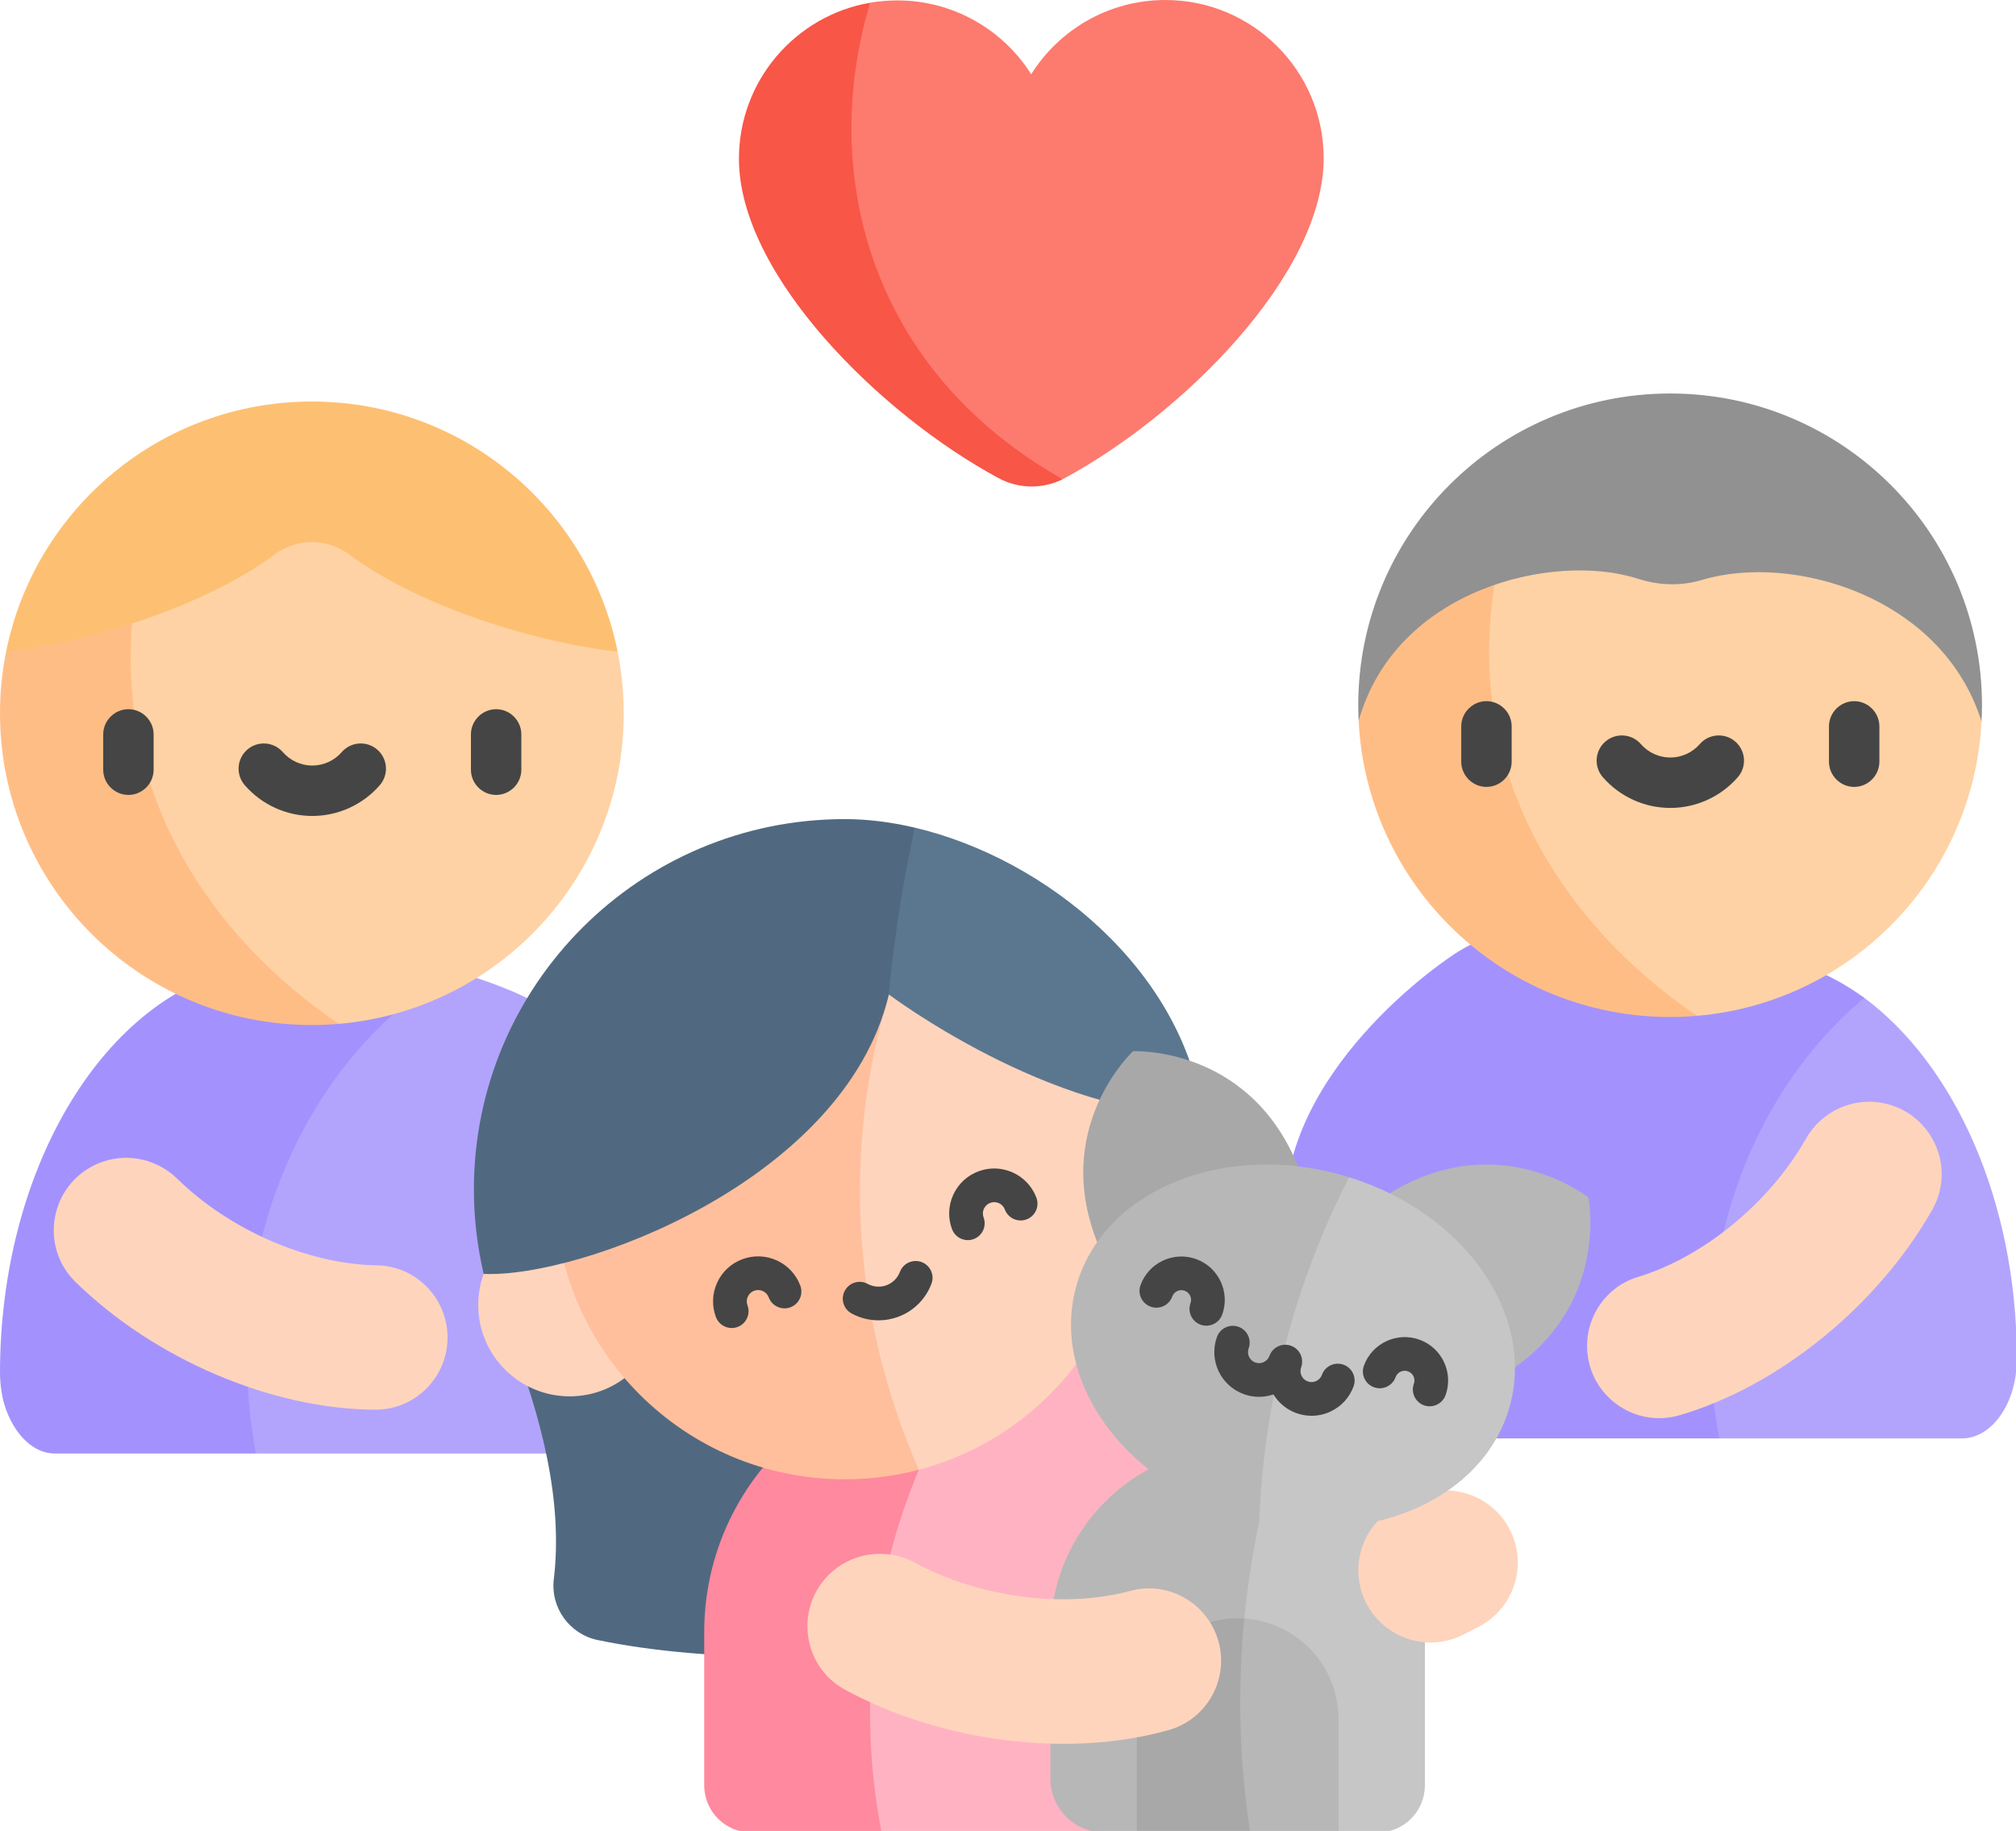 <svg width="251" height="228" viewBox="0 0 251 228" fill="none" xmlns="http://www.w3.org/2000/svg">
<g clip-path="url(#clip0_1067_6163)">
<path d="M70.401 127.284C86.951 141.135 82.438 181 82.438 181H31.872C28.816 175.49 27.847 163.96 30.706 154.159C37.39 131.245 48.493 122.793 52.686 120C52.686 120 64.469 122.32 70.401 127.284Z" fill="#B2A4FD"/>
<path d="M30.954 164.214C30.458 170.487 30.975 176.198 31.861 181H6.878C6.407 181 5.668 180.939 4.823 180.549C2.68 179.554 1.046 177.022 0.374 174.276C0.374 174.276 0 172.708 0 171.005C0 145.665 12.721 124.638 29.399 120.677C31.26 120.232 33.172 120 35.117 120H58C43.053 127.822 32.487 144.804 30.954 164.214Z" fill="#A392FD"/>
<path d="M55.484 164.511C54.539 160.473 50.955 157.57 46.804 157.566C38.134 157.388 28.452 153.051 22.083 146.797C19.218 143.985 14.861 143.359 11.35 145.306C6.082 148.226 5.084 155.404 9.385 159.621C19.201 169.248 33.839 175.492 46.711 175.544C52.513 175.563 56.804 170.157 55.484 164.511Z" fill="#FFD4BD"/>
<path d="M164.803 19.686C164.811 34.231 147.096 51.765 132.31 59.677C128.964 58.111 115.945 51.542 109.134 35.993C101.635 18.873 107.159 3.419 108.332 0.34C109.422 0.152 110.543 0.054 111.686 0.051C118.715 0.041 124.888 3.713 128.386 9.246C131.869 3.703 138.029 0.013 145.057 2.13247e-05C155.947 -0.016 164.787 8.799 164.803 19.686Z" fill="#FD7A6E"/>
<path d="M132.309 59.677C129.784 60.927 126.817 60.883 124.32 59.538C109.617 51.618 92.022 34.247 92 19.796C91.987 10.049 99.042 1.946 108.332 0.34C104.783 12.165 105.233 24.727 110.098 35.838C115.424 47.997 124.704 55.388 132.309 59.677Z" fill="#F85647"/>
<path d="M43.499 66.362C40.725 64.282 36.934 64.282 34.16 66.362C29.073 70.178 21.535 74.285 13.549 77.354C13.254 82.716 13.698 87.123 13.84 88.549C15.54 105.507 29.384 121.796 42.194 127.496C62.065 125.793 77.659 109.123 77.659 88.813C77.659 86.192 77.392 83.636 76.895 81.162C64.906 77.861 51.284 72.201 43.499 66.362Z" fill="#FED2A4"/>
<path d="M16.565 87.406C16.135 83.423 16.194 79.65 16.591 76.126C11.429 78.308 5.962 80.114 0.758 81.163C0.263 83.635 0 86.192 0 88.813C0 110.257 17.385 127.642 38.83 127.642C39.88 127.642 40.918 127.601 41.944 127.517C42.027 127.508 42.111 127.504 42.195 127.496C34.218 122.13 18.913 109.161 16.565 87.406Z" fill="#FFBD86"/>
<path d="M38.829 50C20.009 50 4.318 63.39 0.759 81.163C12.625 79.75 26.374 74.903 34.16 69.064C36.934 66.983 40.725 66.983 43.499 69.064C51.285 74.904 65.034 79.75 76.9 81.163C73.341 63.39 57.65 50 38.829 50Z" fill="#FDC072"/>
<path d="M251.107 169.215C251.107 171.955 250.343 174.426 249.104 176.216C247.861 178.011 246.147 179.121 244.257 179.121H213.969C211.216 175.062 210.79 168.704 211.286 162.489C212.521 146.961 219.487 129.67 231.927 124.121C243.311 132.46 251.107 149.526 251.107 169.215Z" fill="#B2A4FD"/>
<path d="M213.147 162.531C212.648 168.73 213.167 174.373 214.053 179.121H181.042C181.042 179.121 165.295 171.348 161.107 158C155.414 139.855 173.14 124.134 181.042 118.831C193.483 110.483 216.218 118.831 216.218 118.831C221.937 118.831 227.336 120.786 232.107 124.258C221.524 133.115 214.388 147.041 213.147 162.531Z" fill="#A392FD"/>
<path d="M211.908 70.369C209.304 71.152 206.537 71.063 203.949 70.227C198.568 68.487 190.157 69.393 182.93 72.886C179.138 95.889 194.619 119.972 211.302 126.496C230.501 124.85 245.704 109.232 246.71 89.858C244.32 74.271 223.158 66.985 211.908 70.369Z" fill="#FED2A4"/>
<path d="M185.672 86.408C185.098 81.093 185.487 75.929 186.294 71.455C178.061 74.479 170.452 80.557 169.156 89.776C170.178 110.309 187.15 126.644 207.937 126.644C209.074 126.644 210.189 126.595 211.301 126.497C203.325 121.132 188.019 108.162 185.672 86.408Z" fill="#FFBD86"/>
<path d="M207.937 49C186.492 49 169.107 66.385 169.107 87.829C169.107 88.483 169.124 89.131 169.156 89.776C173.76 73.316 193.459 68.683 203.949 72.075C206.537 72.911 209.304 73 211.908 72.217C223.161 68.832 241.836 74.25 246.71 89.858C246.745 89.181 246.766 88.514 246.766 87.829C246.766 66.385 229.382 49 207.937 49Z" fill="#919191"/>
<path d="M185.07 87.314C183.348 87.314 181.932 88.731 181.932 90.453V94.851C181.932 96.573 183.349 97.99 185.07 97.99C186.792 97.99 188.209 96.573 188.209 94.851V90.453C188.209 88.731 186.792 87.314 185.07 87.314Z" fill="#454545"/>
<path d="M230.853 97.99C232.575 97.99 233.991 96.573 233.991 94.852V90.453C233.991 88.731 232.574 87.314 230.853 87.314C229.131 87.314 227.714 88.731 227.714 90.453V94.852C227.714 96.573 229.131 97.99 230.853 97.99Z" fill="#454545"/>
<path d="M216.059 92.354C214.752 91.215 212.769 91.351 211.631 92.658C210.704 93.721 209.367 94.331 207.962 94.331C206.557 94.331 205.22 93.721 204.293 92.658C203.155 91.352 201.172 91.215 199.865 92.354C198.558 93.493 198.422 95.476 199.56 96.782C201.679 99.214 204.741 100.609 207.962 100.609C211.182 100.609 214.244 99.214 216.363 96.783C217.502 95.476 217.366 93.493 216.059 92.354Z" fill="#454545"/>
<path d="M197.609 168.053C197.405 163.91 200.05 160.132 204.039 158.984C212.325 156.424 220.436 149.585 224.834 141.819C226.813 138.325 230.829 136.523 234.74 137.427C240.609 138.781 243.547 145.406 240.576 150.646C233.793 162.605 221.443 172.642 209.084 176.24C203.512 177.857 197.897 173.843 197.609 168.053Z" fill="#FFD4BD"/>
<path d="M61.771 88.314C60.049 88.314 58.632 89.731 58.632 91.453V95.851C58.632 97.573 60.049 98.99 61.771 98.99C63.492 98.99 64.909 97.573 64.909 95.851V91.453C64.91 89.731 63.493 88.314 61.771 88.314Z" fill="#454545"/>
<path d="M15.988 88.314C14.266 88.314 12.85 89.731 12.85 91.453V95.851C12.85 97.573 14.267 98.99 15.988 98.99C17.71 98.99 19.127 97.573 19.127 95.851V91.453C19.127 89.731 17.71 88.314 15.988 88.314Z" fill="#454545"/>
<path d="M46.977 93.354C45.669 92.215 43.687 92.35 42.548 93.658C41.622 94.721 40.285 95.331 38.879 95.331C37.474 95.331 36.137 94.721 35.211 93.658C34.071 92.351 32.089 92.215 30.782 93.354C29.475 94.493 29.339 96.475 30.478 97.782C32.597 100.214 35.659 101.608 38.88 101.608C42.1 101.608 45.162 100.214 47.281 97.782C48.42 96.476 48.284 94.493 46.977 93.354Z" fill="#454545"/>
<path d="M63.397 166.147C67.405 176.355 70.123 186.918 68.951 196.653C68.524 200.204 70.913 203.5 74.417 204.23C88.671 207.196 107.046 206.625 115.841 204.869C117.186 201.745 101.326 168.963 90.882 155.884C89.075 153.621 62.403 163.614 63.397 166.147Z" fill="#516980"/>
<path d="M141.661 170.805C150.656 180.219 141.661 213.303 141.661 213.303L137.476 228.199H109.764C107.577 223.77 104.769 216.477 104.671 207.251C104.461 187.302 117.089 173.89 120.154 170.805C120.154 170.805 136.331 165.227 141.661 170.805Z" fill="#FFB3C2"/>
<path d="M109.764 228.199H93.562C90.312 228.199 87.678 225.567 87.678 222.32V203.252C87.678 194.928 90.816 187.333 95.979 181.591C102.115 182.069 108.254 182.547 114.393 183.025C112.002 188.747 109.185 197.379 108.483 208.17C107.988 215.787 108.668 222.566 109.764 228.199Z" fill="#FF899F"/>
<path d="M166.647 228.199H171.522C174.772 228.199 177.406 225.566 177.406 222.32V203.464C177.406 192.27 169.505 182.922 158.97 180.682C157.608 182.892 150.72 194.572 154.448 209.146C157.169 219.779 164.027 226.034 166.647 228.199Z" fill="#C6C6C6"/>
<path d="M166.647 214.065V228.198H155.645C154.234 225.382 151.752 219.425 152.335 211.741C152.664 207.407 153.863 203.921 154.918 201.547C161.468 201.972 166.647 207.412 166.647 214.065Z" fill="#B7B7B7"/>
<path d="M158.97 180.682C158.103 183.657 157.284 186.911 156.583 190.424C155.79 194.395 155.262 198.124 154.918 201.547C152.447 203.715 148.686 207.559 145.728 213.367C142.662 219.387 141.801 224.881 141.535 228.199H137.476C133.776 228.199 130.776 225.199 130.776 221.499V203.464C130.776 193.55 136.976 185.083 145.713 181.722C150.132 181.375 154.551 181.029 158.97 180.682Z" fill="#B7B7B7"/>
<path d="M155.645 228.199H141.535V214.066C141.535 207.136 147.157 201.52 154.093 201.52C154.37 201.52 154.646 201.528 154.918 201.547C154.63 204.49 154.448 207.617 154.417 210.911C154.356 217.31 154.87 223.119 155.645 228.199Z" fill="#A8A8A8"/>
<path d="M70.933 173.883C77.225 173.883 82.325 168.787 82.325 162.501C82.325 156.215 77.225 151.12 70.933 151.12C64.641 151.12 59.541 156.215 59.541 162.501C59.541 168.787 64.641 173.883 70.933 173.883Z" fill="#FFD4BD"/>
<path d="M141.286 148.127C141.286 164.87 129.873 178.953 114.393 183.025C111.179 177.355 107.436 169.098 105.636 158.625C101.957 137.22 108.701 119.978 112.077 112.705C129.352 118.804 141.286 133.093 141.286 148.127Z" fill="#FFD4BD"/>
<path d="M114.393 183.025C111.451 183.799 108.36 184.212 105.172 184.212C85.225 184.212 69.054 168.056 69.054 148.127C69.054 124.62 95.834 107.67 105.172 112.045C108.779 113.735 110.166 118.786 110.67 123.84C108.937 129.625 107.333 137.175 107.096 146.067C106.659 162.449 111.076 175.424 114.393 183.025Z" fill="#FFBF9D"/>
<path d="M149.763 138.887C130.776 139.007 110.67 123.84 110.67 123.84C110.659 123.884 110.648 123.932 110.637 123.976C109.942 122.218 108.574 118.059 109.462 112.806C110.297 107.865 112.693 104.527 113.889 103.062C130.211 106.898 147.285 120.783 149.763 138.887Z" fill="#5B778F"/>
<path d="M184.105 202.574L182.257 203.529C177.842 205.812 172.41 204.086 170.126 199.674C167.841 195.262 169.568 189.836 173.984 187.553L175.832 186.598C180.248 184.315 185.679 186.041 187.964 190.453C190.249 194.864 188.521 200.291 184.105 202.574Z" fill="#FFD4BD"/>
<path d="M141.068 130.904C141.068 130.904 130.647 140.564 136.831 155.222C139.161 160.746 163.779 150.38 161.449 144.856C155.265 130.198 141.068 130.904 141.068 130.904Z" fill="#A8A8A8"/>
<path d="M197.753 149.103C197.753 149.103 200.591 163.019 187.018 171.335C181.904 174.468 167.938 151.715 173.053 148.582C186.626 140.266 197.753 149.103 197.753 149.103Z" fill="#B7B7B7"/>
<path d="M113.889 103.062C112.65 108.759 111.423 115.809 110.637 123.977C105.043 147.06 72.206 159.176 60.217 158.634C59.434 155.264 59 151.737 59 148.127C59 122.652 79.671 102 105.172 102C107.991 102 110.928 102.366 113.889 103.062Z" fill="#516980"/>
<path d="M150.891 202.419C148.869 198.798 144.623 196.996 140.632 198.136C132.249 200.355 121.746 198.854 113.901 194.598C110.372 192.684 106.011 193.284 103.172 196.123C98.913 200.382 99.933 207.557 105.229 210.426C117.318 216.974 133.111 218.941 145.498 215.443C151.081 213.862 153.715 207.482 150.891 202.419Z" fill="#FFD4BD"/>
<path d="M187.97 175.106C184.833 186.449 171.081 192.6 156.789 189.418C155.757 185.354 154.076 176.301 157.16 165.519C159.903 155.926 165.115 149.611 167.97 146.596C182.251 151.022 191.158 163.588 187.97 175.106Z" fill="#C6C6C6"/>
<path d="M167.97 146.596C165.683 151.058 163.462 156.206 161.602 162.02C158.154 172.8 157.043 182.357 156.789 189.418C154.332 188.989 152.13 188.132 149.942 187.185C138.076 181.832 131.115 170.593 133.987 160.204C137.254 148.398 151.984 142.162 166.891 146.277C167.176 146.356 167.462 146.439 167.741 146.526C167.817 146.549 167.895 146.574 167.97 146.596Z" fill="#B7B7B7"/>
<path d="M96.718 156.959C95.356 156.337 93.833 156.282 92.43 156.804C91.026 157.327 89.91 158.364 89.288 159.725C88.665 161.086 88.61 162.608 89.133 164.01C89.448 164.853 90.248 165.374 91.099 165.374C91.342 165.374 91.59 165.332 91.831 165.242C92.917 164.838 93.469 163.631 93.064 162.546C92.792 161.817 93.165 161.003 93.894 160.732C94.248 160.6 94.632 160.614 94.974 160.771C95.318 160.927 95.579 161.208 95.71 161.561C96.115 162.646 97.323 163.197 98.408 162.793C99.494 162.389 100.046 161.182 99.642 160.098C99.119 158.696 98.08 157.581 96.718 156.959Z" fill="#454545"/>
<path d="M121.827 145.86C120.423 146.383 119.307 147.42 118.685 148.781C118.062 150.142 118.007 151.663 118.53 153.066C118.845 153.909 119.645 154.43 120.496 154.43C120.739 154.43 120.987 154.388 121.228 154.298C122.314 153.893 122.866 152.687 122.461 151.602C122.19 150.873 122.562 150.059 123.292 149.788C124.021 149.515 124.836 149.888 125.108 150.617C125.512 151.701 126.721 152.253 127.806 151.849C128.892 151.445 129.444 150.238 129.039 149.153C127.959 146.259 124.723 144.782 121.827 145.86Z" fill="#454545"/>
<path d="M114.745 157.162C113.662 156.755 112.452 157.302 112.043 158.385C111.753 159.154 111.146 159.76 110.378 160.046C109.61 160.332 108.754 160.271 108.03 159.879C107.012 159.327 105.739 159.704 105.186 160.721C104.634 161.738 105.011 163.011 106.029 163.563C107.073 164.129 108.229 164.416 109.389 164.416C110.218 164.416 111.049 164.269 111.843 163.974C113.748 163.264 115.252 161.766 115.97 159.862C116.378 158.778 115.83 157.57 114.745 157.162Z" fill="#454545"/>
<path d="M151.517 166.484C150.473 169.371 151.975 172.568 154.864 173.611C155.487 173.835 156.124 173.942 156.751 173.942C157.368 173.942 157.973 173.835 158.547 173.64C159.184 174.681 160.163 175.522 161.398 175.968C162.016 176.192 162.656 176.303 163.295 176.303C164.102 176.303 164.906 176.125 165.658 175.772C167.005 175.141 168.026 174.023 168.531 172.624C168.924 171.536 168.36 170.334 167.271 169.941C166.181 169.548 164.979 170.112 164.585 171.2C164.46 171.546 164.208 171.822 163.876 171.978C163.543 172.134 163.169 172.151 162.824 172.026C162.478 171.902 162.201 171.65 162.045 171.317C161.889 170.985 161.872 170.612 161.997 170.266C162.39 169.178 161.826 167.976 160.737 167.583C159.646 167.19 158.445 167.754 158.051 168.842C157.793 169.555 157.003 169.925 156.29 169.669C155.576 169.411 155.205 168.621 155.463 167.908C155.856 166.82 155.292 165.619 154.203 165.225C153.113 164.831 151.911 165.395 151.517 166.484Z" fill="#454545"/>
<path d="M143.26 162.716C144.35 163.11 145.552 162.546 145.946 161.457C146.173 160.83 146.867 160.505 147.495 160.731C148.123 160.957 148.449 161.651 148.222 162.279C147.829 163.367 148.393 164.568 149.482 164.962C149.718 165.047 149.958 165.087 150.195 165.087C151.053 165.087 151.859 164.556 152.168 163.703C153.18 160.902 151.723 157.8 148.92 156.789C146.117 155.777 143.013 157.233 142 160.033C141.606 161.122 142.171 162.323 143.26 162.716Z" fill="#454545"/>
<path d="M171.07 172.752C172.159 173.146 173.362 172.582 173.755 171.493C173.982 170.866 174.676 170.54 175.304 170.767C175.932 170.993 176.258 171.687 176.031 172.315C175.638 173.403 176.202 174.605 177.292 174.998C177.527 175.083 177.768 175.123 178.004 175.123C178.863 175.123 179.668 174.592 179.977 173.739C180.989 170.938 179.533 167.836 176.729 166.825C173.926 165.814 170.822 167.269 169.809 170.069C169.416 171.158 169.98 172.359 171.07 172.752Z" fill="#454545"/>
</g>
<defs>
<clipPath id="clip0_1067_6163">
<rect width="251" height="228" fill="white"/>
</clipPath>
</defs>
</svg>
